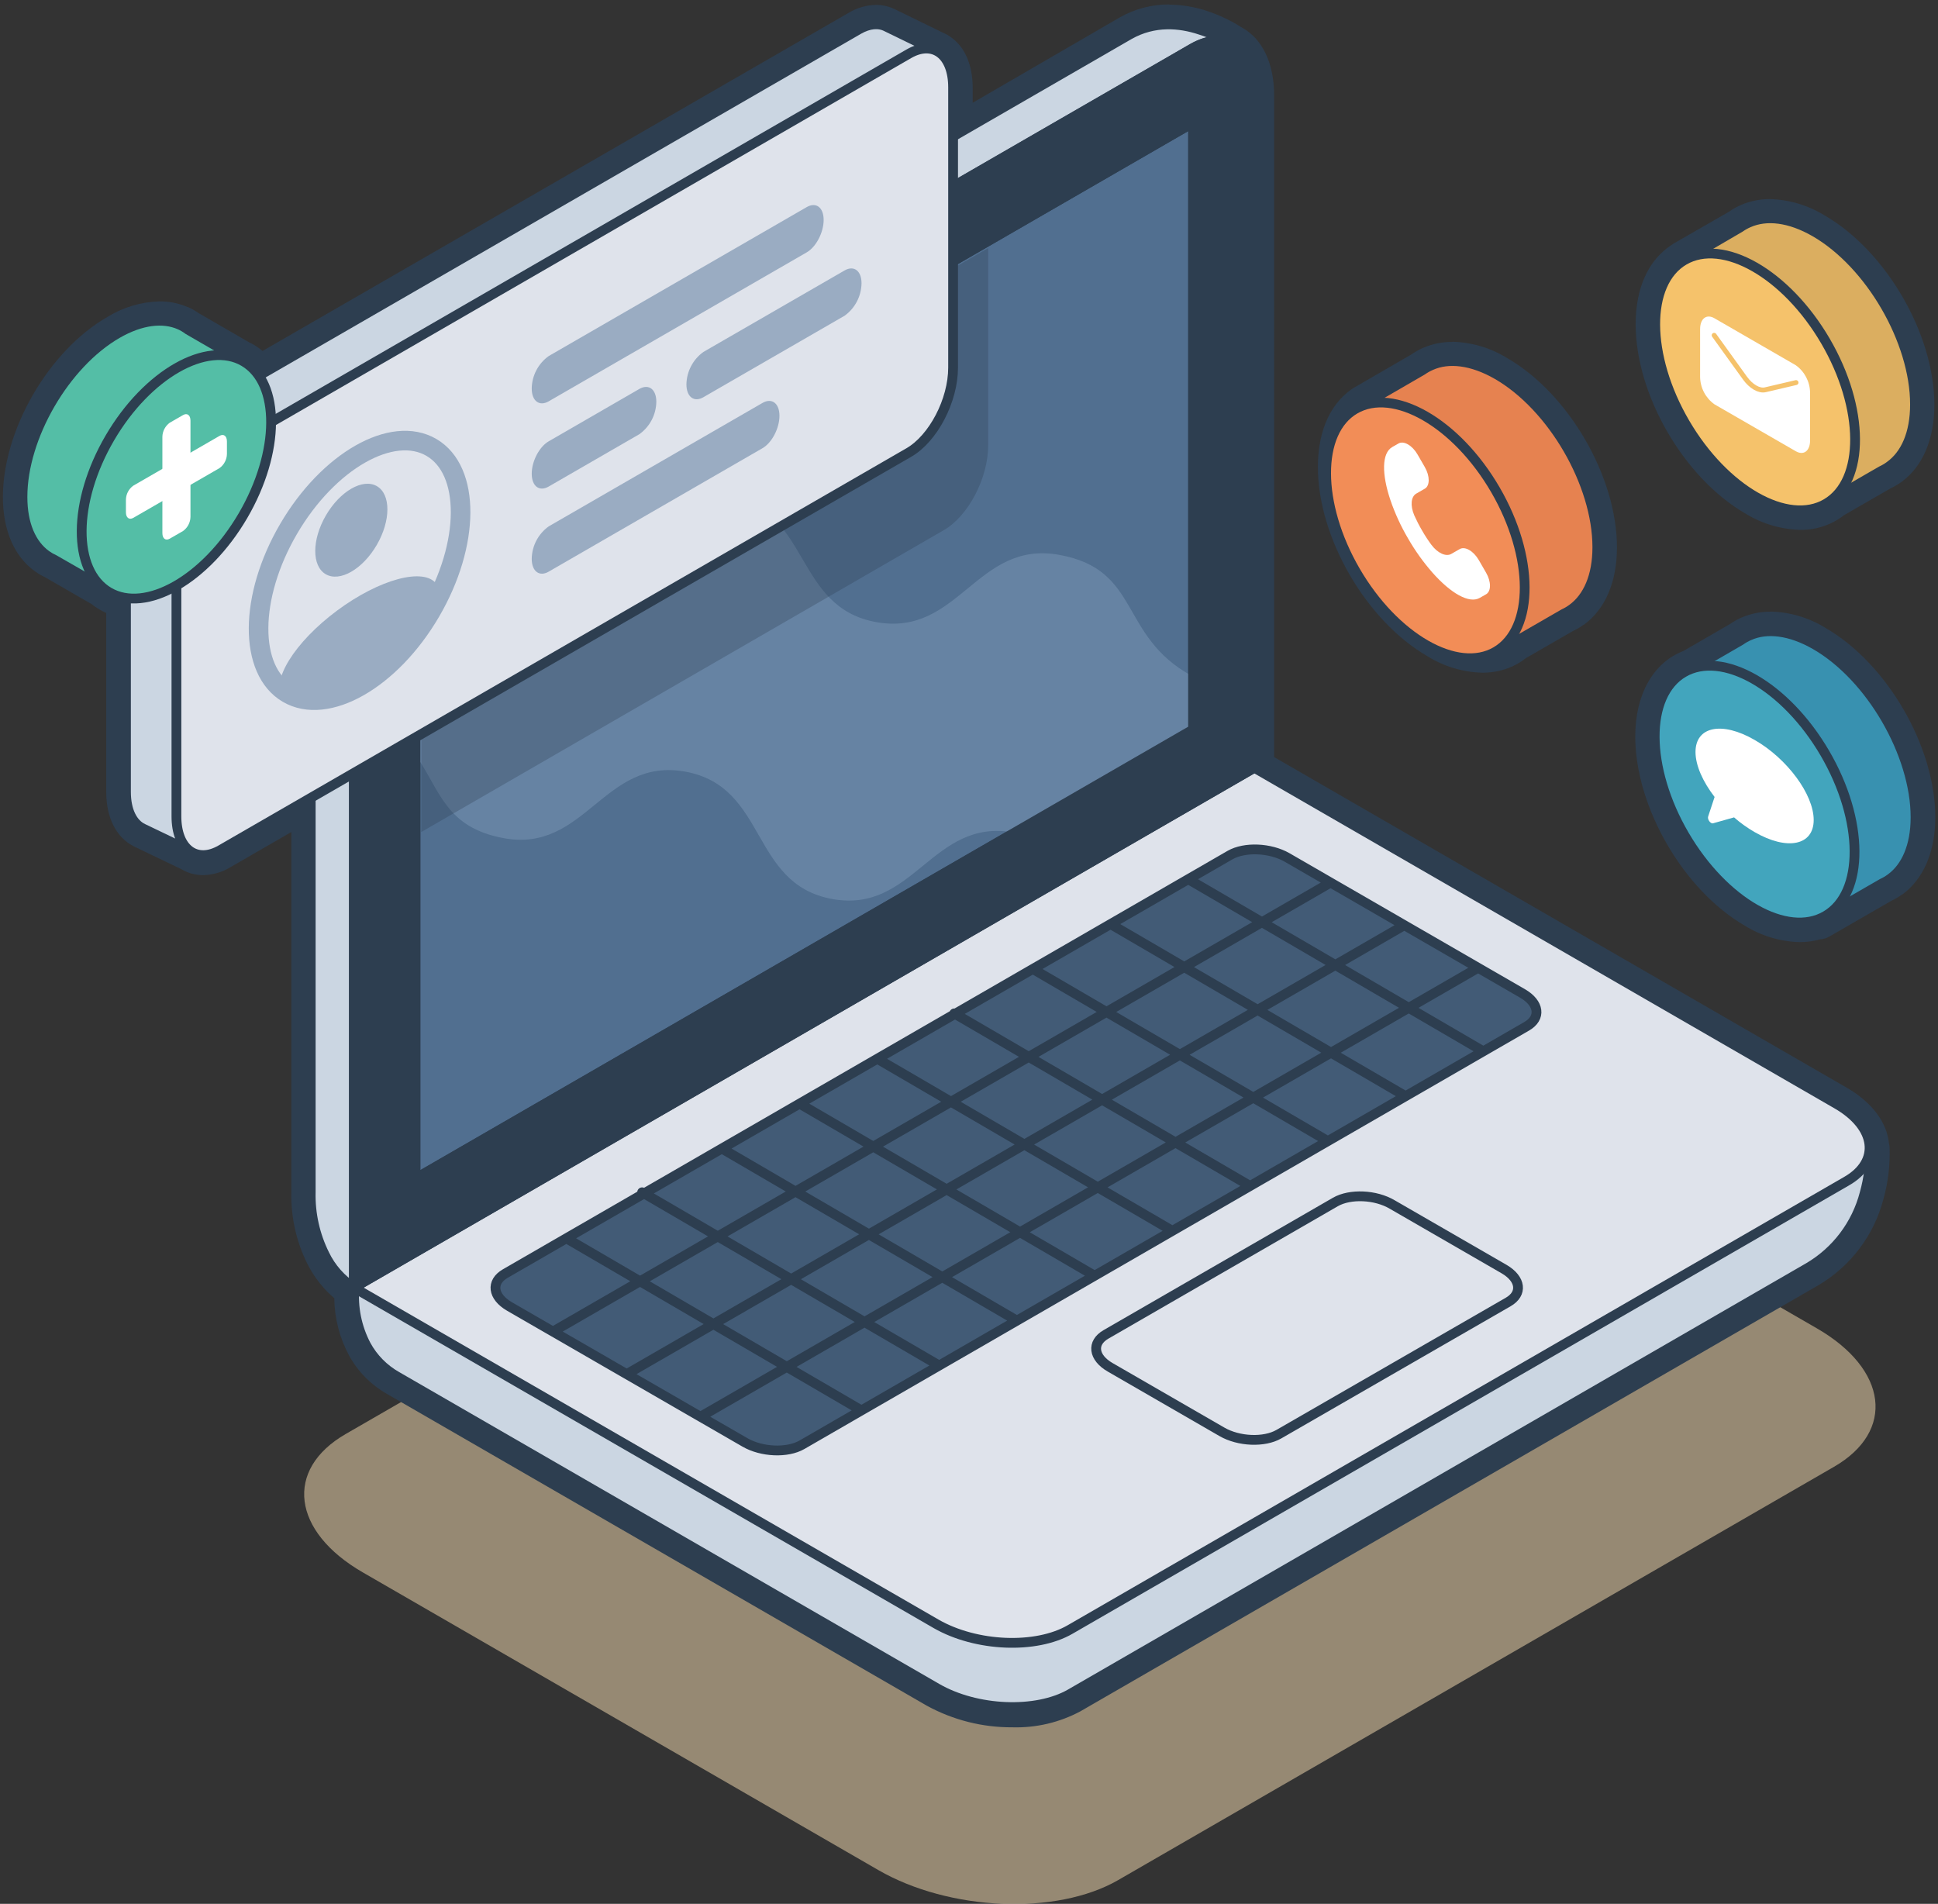 <svg width="396" height="389" viewBox="0 0 396 389" xmlns="http://www.w3.org/2000/svg">
    <rect x="0" y="0" width="396" height="389" fill="#333333" stroke="none"/>
    <g fill="none" fill-rule="evenodd">
        <path d="M228.47 384.15l146.28-84.45c12.57-7.26 11-19.93-3.52-28.3l-105.3-60.8c-14.5-8.37-36.45-9.28-49-2L70.64 293c-12.57 7.25-11 19.92 3.52 28.29l105.3 60.8c14.54 8.4 36.45 9.31 49.01 2.06z" fill="#FAE0B5" fill-rule="nonzero" opacity=".5"/>
        <path d="M238.91 5c2.176.023 4.335.384 6.4 1.07 2.246.724 4.39 1.732 6.38 3-.278-.14-.565-.26-.86-.36 3.32 1.13 5.51 5 5.51 10.76v137.4l119 68.7c4.43 2.56 6.68 5.84 6.67 8.94h.09c.12 3.146-.257 6.292-1.12 9.32-1.653 6.378-5.776 11.836-11.46 15.17l-150.78 87.08c-3.657 1.903-7.74 2.84-11.86 2.72-5.397.046-10.718-1.282-15.46-3.86L81.06 281.22c-2.64-1.494-4.808-3.697-6.26-6.36-1.89-3.605-2.718-7.673-2.39-11.73-2.591-1.658-4.67-4.006-6-6.78-1.966-3.957-2.938-8.333-2.83-12.75V163l-18.45 10.66c-1.08.665-2.313 1.037-3.58 1.08-.929.009-1.838-.263-2.61-.78l-9.71-4.66c-2.11-1-3.47-3.64-3.47-7.49v-39.63c-1.75-.245-3.395-.976-4.75-2.11l-9.94-5.73c-.563-.252-1.1-.56-1.6-.92-3-2.17-4.86-6.26-4.86-11.89 0-12.25 8.66-27.18 19.34-33.35 2.608-1.627 5.598-2.54 8.67-2.65 1.427-.013 2.84.273 4.15.84.6.268 1.166.604 1.69 1l10.5 6.08c1.591.728 2.95 1.88 3.93 3.33L175.39 6c1.095-.644 2.34-.99 3.61-1 .747-.004 1.484.17 2.15.51l9.9 4.83c.205.078.403.175.59.29h.12c1.84 1.15 3 3.67 3 7.23v10l36.07-20.83c2.468-1.394 5.256-2.122 8.09-2.11l-.01.08zm9.78 3.33H249.58 248.69zm-.31 0h-.67.67zm2 .2l.29.08-.29-.08-.6-.13.6.13zm-3.3 0l-.39.08h-.14l.53-.12v.04zm-2.99 1.07l.54-.28-.54.28zm-5.2-8.69c-3.522-.013-6.986.894-10.05 2.63L198.75 21v-3.08c0-4.68-1.6-8.35-4.51-10.37-.224-.182-.47-.336-.73-.46-.262-.15-.532-.283-.81-.4l-9.78-4.77c-1.217-.61-2.56-.924-3.92-.92-1.973.039-3.902.598-5.59 1.62L53.65 71.71c-.86-.731-1.816-1.343-2.84-1.82L40.63 64c-.698-.49-1.441-.913-2.22-1.26h-.08c-1.809-.78-3.76-1.175-5.73-1.16-3.776.102-7.458 1.202-10.67 3.19C9.93 71.67.59 87.84.59 101.58c0 6.73 2.32 12.11 6.52 15.13.662.48 1.369.895 2.11 1.24l9.49 5.48c.919.729 1.927 1.337 3 1.81v36.6c0 5.19 2 9.16 5.47 11 .086.055.176.101.27.14l9.58 4.6c1.352.806 2.896 1.231 4.47 1.23 1.97-.04 3.895-.598 5.58-1.62L59.53 170v73.66c-.1 5.061 1.029 10.071 3.29 14.6 1.35 2.673 3.215 5.053 5.49 7 .04 4.076 1.069 8.08 3 11.67 1.803 3.298 4.49 6.027 7.76 7.88l110.36 63.73c5.354 2.918 11.362 4.429 17.46 4.39 4.825.136 9.602-.988 13.86-3.26l150.78-87.05c6.588-3.868 11.374-10.19 13.31-17.58.982-3.481 1.407-7.096 1.26-10.71-.02-.24-.06-.477-.12-.71-.42-4.33-3.51-8.43-8.63-11.38l-117-67.55V19.46c0-6.54-2.43-11.56-6.57-13.82-2.258-1.44-4.686-2.592-7.23-3.43-2.463-.813-5.037-1.238-7.63-1.26l-.03-.04z" fill="#2D3E50" fill-rule="nonzero"/>
        <path d="M296.81 73.77c3.245.12 6.402 1.085 9.16 2.8 11.28 6.52 20.42 22.29 20.42 35.23 0 6-1.94 10.27-5.12 12.56-.527.39-1.094.726-1.69 1l-10.05 5.79c-.84.7-1.794 1.252-2.82 1.63-1.227.448-2.524.671-3.83.66-3.247-.118-6.406-1.087-9.16-2.81-11.29-6.51-20.43-22.28-20.43-35.22 0-6.37 2.21-10.86 5.8-13l.25-.15 11.24-6.51c.56-.396 1.16-.73 1.79-1 1.388-.603 2.887-.907 4.4-.89l.04-.09zm-.04-3.91c-2.009-.015-3.999.38-5.85 1.16l-.3.13c-.777.355-1.52.78-2.22 1.27l-11.05 6.4-.31.19L277 79c-5 3-7.71 8.83-7.71 16.42 0 14.43 9.85 31.43 22.43 38.69 3.36 2.08 7.21 3.232 11.16 3.34 1.776.012 3.54-.293 5.21-.9 1.337-.496 2.59-1.198 3.71-2.08l9.61-5.54c.755-.352 1.474-.774 2.15-1.26h.05c4.38-3.15 6.79-8.77 6.79-15.81 0-14.44-9.85-31.43-22.42-38.69-3.36-2.079-7.21-3.23-11.16-3.34l-.05.03zM361.72 44.6c3.245.12 6.402 1.085 9.16 2.8 11.28 6.52 20.42 22.29 20.42 35.23 0 6-1.94 10.27-5.13 12.56-.527.391-1.094.726-1.69 1l-10 5.74c-1.887 1.569-4.277 2.403-6.73 2.35-3.245-.117-6.404-1.083-9.16-2.8-11.28-6.51-20.43-22.28-20.43-35.23 0-6.36 2.21-10.85 5.8-13l11.53-6.68c.56-.396 1.16-.731 1.79-1 1.388-.603 2.887-.907 4.4-.89l.04-.08zm-.04-3.92c-2.019-.011-4.02.387-5.88 1.17l-.26.12c-.784.352-1.53.78-2.23 1.28L342 49.75c-.163.097-.32.204-.47.32-4.72 3.07-7.31 8.78-7.31 16.16 0 14.44 9.85 31.44 22.43 38.7 3.362 2.073 7.212 3.221 11.16 3.33 3.254.056 6.43-1.003 9-3l9.5-5.48c.757-.354 1.48-.776 2.16-1.26 4.38-3.15 6.79-8.76 6.79-15.81 0-14.43-9.85-31.43-22.42-38.69-3.362-2.074-7.211-3.226-11.16-3.34zM361.82 128.92c3.245.117 6.404 1.083 9.16 2.8 11.28 6.51 20.43 22.29 20.43 35.23 0 5.95-1.94 10.27-5.13 12.56-.53.393-1.1.728-1.7 1l-12.87 7.42-.07-.13c-1.277.485-2.634.726-4 .71-3.247-.12-6.405-1.088-9.16-2.81-11.28-6.51-20.42-22.28-20.42-35.22 0-7.36 2.95-12.21 7.57-13.84l10-5.77c.555-.398 1.152-.733 1.78-1 1.384-.603 2.88-.906 4.39-.89l.02-.06zm-.02-3.94c-2.016-.016-4.014.382-5.87 1.17l-.27.11c-.778.364-1.523.792-2.23 1.28L344 133c-6.19 2.38-9.86 8.88-9.86 17.47 0 14.43 9.85 31.43 22.42 38.69 3.362 2.074 7.211 3.226 11.16 3.34 1.427.003 2.847-.192 4.22-.58.637-.03 1.258-.212 1.81-.53l12.71-7.33c.755-.352 1.474-.774 2.15-1.26h.05c4.37-3.15 6.79-8.77 6.79-15.81 0-14.44-9.85-31.43-22.43-38.69-3.36-2.08-7.21-3.232-11.16-3.34l-.06.02z" fill="#2D3E50" fill-rule="nonzero"/>
        <path d="M191.76 10.64l-10.61-5.17c-1.56-.81-3.56-.68-5.74.58L34.8 87.21c-5 2.89-9.06 10.63-9.06 17.3v57.28c0 3.85 1.36 6.49 3.47 7.49l9.71 4.66 15.64-16.72 120.83-69.76c5-2.89 9.06-10.64 9.06-17.31v-51.7l7.31-7.81zM382.1 234.51l-12.1 1.1L256.4 170 99.49 260.6l-27.07 2.49c-.34 4.066.486 8.146 2.38 11.76 1.452 2.663 3.62 4.866 6.26 6.36l110.36 63.72c8.08 4.67 20.31 5.18 27.32 1.14L369.52 259c5.691-3.33 9.822-8.788 11.48-15.17.856-3.03 1.227-6.175 1.1-9.32z" stroke="#2D3E50" stroke-width="2" fill="#CBD6E2" fill-rule="nonzero" stroke-linecap="round" stroke-linejoin="round"/>
        <path d="M251.69 9.06c-1.555-.76-3.336-.916-5-.44-.433.112-.858.255-1.27.43-.592.226-1.164.5-1.71.82L218.6 24.34 85 101.46c-7 4-12.68 14.88-12.68 24.23V263.1c-2.588-1.662-4.665-4.009-6-6.78-1.966-3.957-2.938-8.333-2.83-12.75v-123c0-9.33 5.68-20.19 12.69-24.23L230.75 7.09c5.11-2.88 10.35-2.38 14.49-1 2.269.709 4.436 1.707 6.45 2.97z" stroke="#2D3E50" stroke-width="2" fill="#CBD6E2" fill-rule="nonzero" stroke-linecap="round" stroke-linejoin="round"/>
        <path d="M218.68 332.93l158.62-91.58c7-4 6.13-11.11-2-15.78l-119-68.7-184 106.22 119 68.71c8.14 4.67 20.37 5.2 27.38 1.13z" stroke="#2D3E50" stroke-width="2" fill="#DFE3EB" fill-rule="nonzero" stroke-linecap="round" stroke-linejoin="round"/>
        <path d="M243.65 9.87L85 101.45c-7 4.05-12.68 14.9-12.68 24.24V263.1l184-106.23V19.46c.02-9.34-5.66-13.63-12.67-9.59z" stroke="#2D3E50" stroke-width="2" fill="#2D3E50" fill-rule="nonzero" stroke-linecap="round" stroke-linejoin="round"/>
        <path stroke="#2D3E50" stroke-width="2" fill="#516F90" fill-rule="nonzero" stroke-linecap="round" stroke-linejoin="round" d="M243.79 25.06L84.89 116.8v124.01l158.9-91.74z"/>
        <path d="M272.87 245.59L226 272.64c-3 1.72-2.61 4.74.84 6.73l22.83 13.18c3.45 2 8.66 2.21 11.65.48l46.85-27c3-1.72 2.61-4.73-.84-6.73l-22.83-13.18c-3.43-2.04-8.64-2.25-11.63-.53z" stroke="#2D3E50" stroke-width="2" fill="#DFE3EB" fill-rule="nonzero" stroke-linecap="round" stroke-linejoin="round"/>
        <path d="M251.34 174.71l-148.08 85.5c-3 1.72-2.61 4.73.84 6.73l48.11 27.77c3.45 2 8.66 2.21 11.65.49l148.08-85.5c3-1.72 2.61-4.73-.84-6.72L263 175.2c-3.46-1.99-8.67-2.2-11.66-.49zM112.99 272.07l158.89-91.74M128.06 280.77l158.9-91.74M143.13 289.47l158.9-91.73M152.21 294.71l-48.11-27.77M176.02 288.18l-60.3-35.17M191.9 279.01l-60.69-35.4M207.51 269.67l-60.02-35M223.67 260.66l-60.29-35.16M239.56 251.49l-60.3-35.16M255.44 242.32l-60.46-35.26M271.33 233.15l-60.3-35.17M286.96 223.83l-60.04-35.02M303.1 214.81l-60.3-35.17" stroke="#2D3E50" stroke-width="2" fill="#425B76" fill-rule="nonzero" stroke-linecap="round" stroke-linejoin="round"/>
        <path d="M243.79 138.24v10.83l-7.63 4.4-28.82 16.64h-.14c-16.77-3.11-20.43 16.67-37.2 13.57-16.77-3.1-13.12-22.89-29.89-26-16.77-3.11-20.43 16.68-37.21 13.57-12-2.22-12.94-9.87-18-17V116.8l15.39-8.88c2.84 3.44 6.3 6.24 11.24 7.13 16.89 3 20.43-16.78 37.31-13.77 16.88 3.01 13.35 22.82 30.23 25.84 16.88 3.02 20.43-16.77 37.31-13.76 16.88 3.01 12.12 16.55 27.18 24.76.07.05.15.08.23.12z" opacity=".5" fill="#7C98B6" fill-rule="nonzero"/>
        <path stroke="#2D3E50" stroke-width="2" stroke-linecap="round" stroke-linejoin="round" d="M243.79 25.06L84.89 116.8v124.01l158.9-91.74z"/>
        <path d="M201.92 50.69V91c0 6.67-4.05 14.42-9.05 17.31L86.08 170v-52.43l115.84-66.88z" fill="#2D3E50" fill-rule="nonzero" opacity=".3"/>
        <path d="M185.69 92.47L45.11 173.64c-5 2.88-9.06-.18-9.06-6.85v-57.28c0-6.67 4-14.42 9.06-17.31L185.69 11c5-2.89 9.06.17 9.06 6.84v57.28c0 6.71-4.05 14.46-9.06 17.35z" stroke="#2D3E50" stroke-width="2" fill="#DFE3EB" fill-rule="nonzero" stroke-linecap="round" stroke-linejoin="round"/>
        <ellipse stroke="#9AACC2" stroke-width="4" fill="#DFE3EB" fill-rule="nonzero" stroke-linecap="round" stroke-linejoin="round" transform="rotate(-59.69 73.475 116.545)" cx="73.475" cy="116.545" rx="29.1" ry="16.8"/>
        <ellipse fill="#9AACC2" fill-rule="nonzero" transform="rotate(-36.63 73.472 130.984)" cx="73.472" cy="130.984" rx="19.57" ry="7.74"/>
        <ellipse fill="#9AACC2" fill-rule="nonzero" transform="rotate(-59.826 71.787 108.33)" cx="71.787" cy="108.331" rx="10.405" ry="6.009"/>
        <path d="M164.83 51.57L112.12 82c-1.92 1.1-3.47-.07-3.47-2.62.038-2.636 1.326-5.096 3.47-6.63l52.71-30.43c1.92-1.11 3.47.06 3.47 2.62s-1.55 5.53-3.47 6.63zM155.8 91.58l-43.68 25.22c-1.92 1.11-3.47-.07-3.47-2.62.04-2.635 1.327-5.095 3.47-6.63l43.68-25.22c1.92-1.1 3.47.07 3.47 2.63 0 2.55-1.55 5.52-3.47 6.62zM143.73 71.91l28.85-16.65c1.91-1.1 3.46.07 3.46 2.62-.04 2.633-1.322 5.092-3.46 6.63l-28.85 16.65c-1.91 1.11-3.47-.07-3.47-2.62.045-2.634 1.331-5.092 3.47-6.63zM112.12 90.17l18.52-10.7c1.92-1.1 3.47.07 3.47 2.62-.038 2.636-1.326 5.096-3.47 6.63l-18.52 10.69c-1.92 1.11-3.47-.07-3.47-2.62 0-2.55 1.55-5.52 3.47-6.62z" fill="#9AACC2" fill-rule="nonzero"/>
        <path d="M4.59 101.53c0-12.25 8.66-27.18 19.34-33.35 4.92-2.84 9.41-3.32 12.82-1.81.6.268 1.166.604 1.69 1l10.92 6.32-7 12.85c-1.918 7.489-5.703 14.37-11 20l-8.11 14.8-12.19-7c-.563-.252-1.1-.56-1.6-.92-3.03-2.17-4.87-6.26-4.87-11.89z" stroke="#2D3E50" stroke-width="2" fill="#54BEA6" fill-rule="nonzero" stroke-linecap="round" stroke-linejoin="round"/>
        <ellipse stroke="#2D3E50" stroke-width="2" fill="#54BEA6" fill-rule="nonzero" stroke-linecap="round" stroke-linejoin="round" transform="rotate(-59.69 36.043 97.43)" cx="36.043" cy="97.43" rx="27.29" ry="15.75"/>
        <path d="M37.4 108.5l-2.71 1.56c-.83.48-1.51 0-1.51-1.14V89.26c.02-1.148.58-2.219 1.51-2.89l2.71-1.56c.84-.49 1.52 0 1.52 1.14v19.65c-.019 1.153-.583 2.229-1.52 2.9z" fill="#FFF" fill-rule="nonzero"/>
        <path d="M25.73 104.67v-2.55c.015-1.149.575-2.222 1.51-2.89l17.62-10.17c.83-.48 1.51 0 1.51 1.14v2.55c-.02 1.148-.58 2.219-1.51 2.89l-17.62 10.17c-.84.48-1.51-.03-1.51-1.14z" fill="#FFF" fill-rule="nonzero"/>
        <path d="M326.39 111.8c0-12.94-9.14-28.71-20.42-35.23-5.21-3-10-3.51-13.56-1.91-.63.27-1.23.604-1.79 1l-11.53 6.68L286.52 96c2.013 7.93 6.008 15.218 11.61 21.18l8.57 15.63 12.87-7.42c.596-.274 1.163-.61 1.69-1 3.19-2.32 5.13-6.63 5.13-12.59z" stroke="#2D3E50" stroke-width="2" fill="#E68250" fill-rule="nonzero" stroke-linecap="round" stroke-linejoin="round"/>
        <ellipse stroke="#2D3E50" stroke-width="1.99" fill="#F28D57" fill-rule="nonzero" stroke-linecap="round" stroke-linejoin="round" transform="rotate(-30.174 291.26 108.37)" cx="291.261" cy="108.37" rx="16.533" ry="28.64"/>
        <path d="M291.13 95.42l-1.49-2.58c-1.07-1.84-2.8-2.84-3.87-2.23l-1.28.73c-2.17 1.23-2.17 5.54-.37 10.87.931 2.714 2.134 5.327 3.59 7.8 1.43 2.493 3.106 4.838 5 7 3.74 4.22 7.49 6.39 9.66 5.15l1.28-.73c1.07-.61 1.07-2.59 0-4.43l-1.49-2.58c-1.07-1.84-2.8-2.84-3.87-2.24l-1.75 1c-1.08.62-2.79-.16-4.07-1.88-.69-.935-1.325-1.91-1.9-2.92-.586-1-1.116-2.032-1.59-3.09-.85-2-.67-3.82.42-4.44l1.74-1c1.06-.6 1.06-2.59-.01-4.43z" fill="#FFF" fill-rule="nonzero"/>
        <path d="M391.3 82.63c0-12.94-9.14-28.71-20.42-35.23-5.21-3-9.95-3.5-13.56-1.91-.63.269-1.23.604-1.79 1L344 53.21l7.44 13.57c1.992 7.939 5.97 15.24 11.56 21.22l8.57 15.64 12.87-7.43c.596-.274 1.163-.609 1.69-1 3.23-2.31 5.17-6.62 5.17-12.58z" stroke="#2D3E50" stroke-width="2" fill="#DBAE60" fill-rule="nonzero" stroke-linecap="round" stroke-linejoin="round"/>
        <ellipse stroke="#2D3E50" stroke-width="2" fill="#F5C26B" fill-rule="nonzero" stroke-linecap="round" stroke-linejoin="round" transform="rotate(-30.31 358.637 78.037)" cx="358.637" cy="78.037" rx="16.62" ry="28.79"/>
        <path d="M366.93 92.19l-16.61-9.58c-1.812-1.294-2.9-3.374-2.93-5.6v-9.77c0-2.15 1.32-3.15 2.93-2.21l16.61 9.59c1.809 1.292 2.896 3.367 2.93 5.59V90c0 2.14-1.31 3.13-2.93 2.19z" fill="#FFF" fill-rule="nonzero"/>
        <path d="M350.26 68.51l6.29 8.73c1.24 1.73 2.91 2.69 4.16 2.4l6.28-1.47" stroke="#F5C26B" stroke-linecap="round" stroke-linejoin="round"/>
        <path d="M391.41 167c0-12.94-9.15-28.72-20.43-35.23-5.2-3-10-3.51-13.55-1.91-.628.267-1.225.602-1.78 1l-11.54 6.68 7.44 13.57c2.021 7.926 6.015 15.213 11.61 21.18l8.57 15.63 12.87-7.42c.6-.272 1.17-.607 1.7-1 3.17-2.28 5.11-6.6 5.11-12.5z" stroke="#2D3E50" stroke-width="2" fill="#3891B0" fill-rule="nonzero" stroke-linecap="round" stroke-linejoin="round"/>
        <ellipse stroke="#2D3E50" stroke-width="2" fill="#42A5BD" fill-rule="nonzero" stroke-linecap="round" stroke-linejoin="round" transform="rotate(-30.31 358.526 162.26)" cx="358.526" cy="162.26" rx="16.62" ry="28.79"/>
        <path d="M358.52 151.18c-6.67-3.85-12.07-2.75-12.07 2.47 0 2.75 1.51 6.09 3.9 9.19l-1.32 4c-.19.57.5 1.52 1 1.38l4.3-1.21c1.296 1.133 2.7 2.138 4.19 3 6.67 3.85 12.08 2.74 12.08-2.47 0-5.21-5.41-12.54-12.08-16.36z" fill="#FFF" fill-rule="nonzero"/>
    </g>
</svg>
